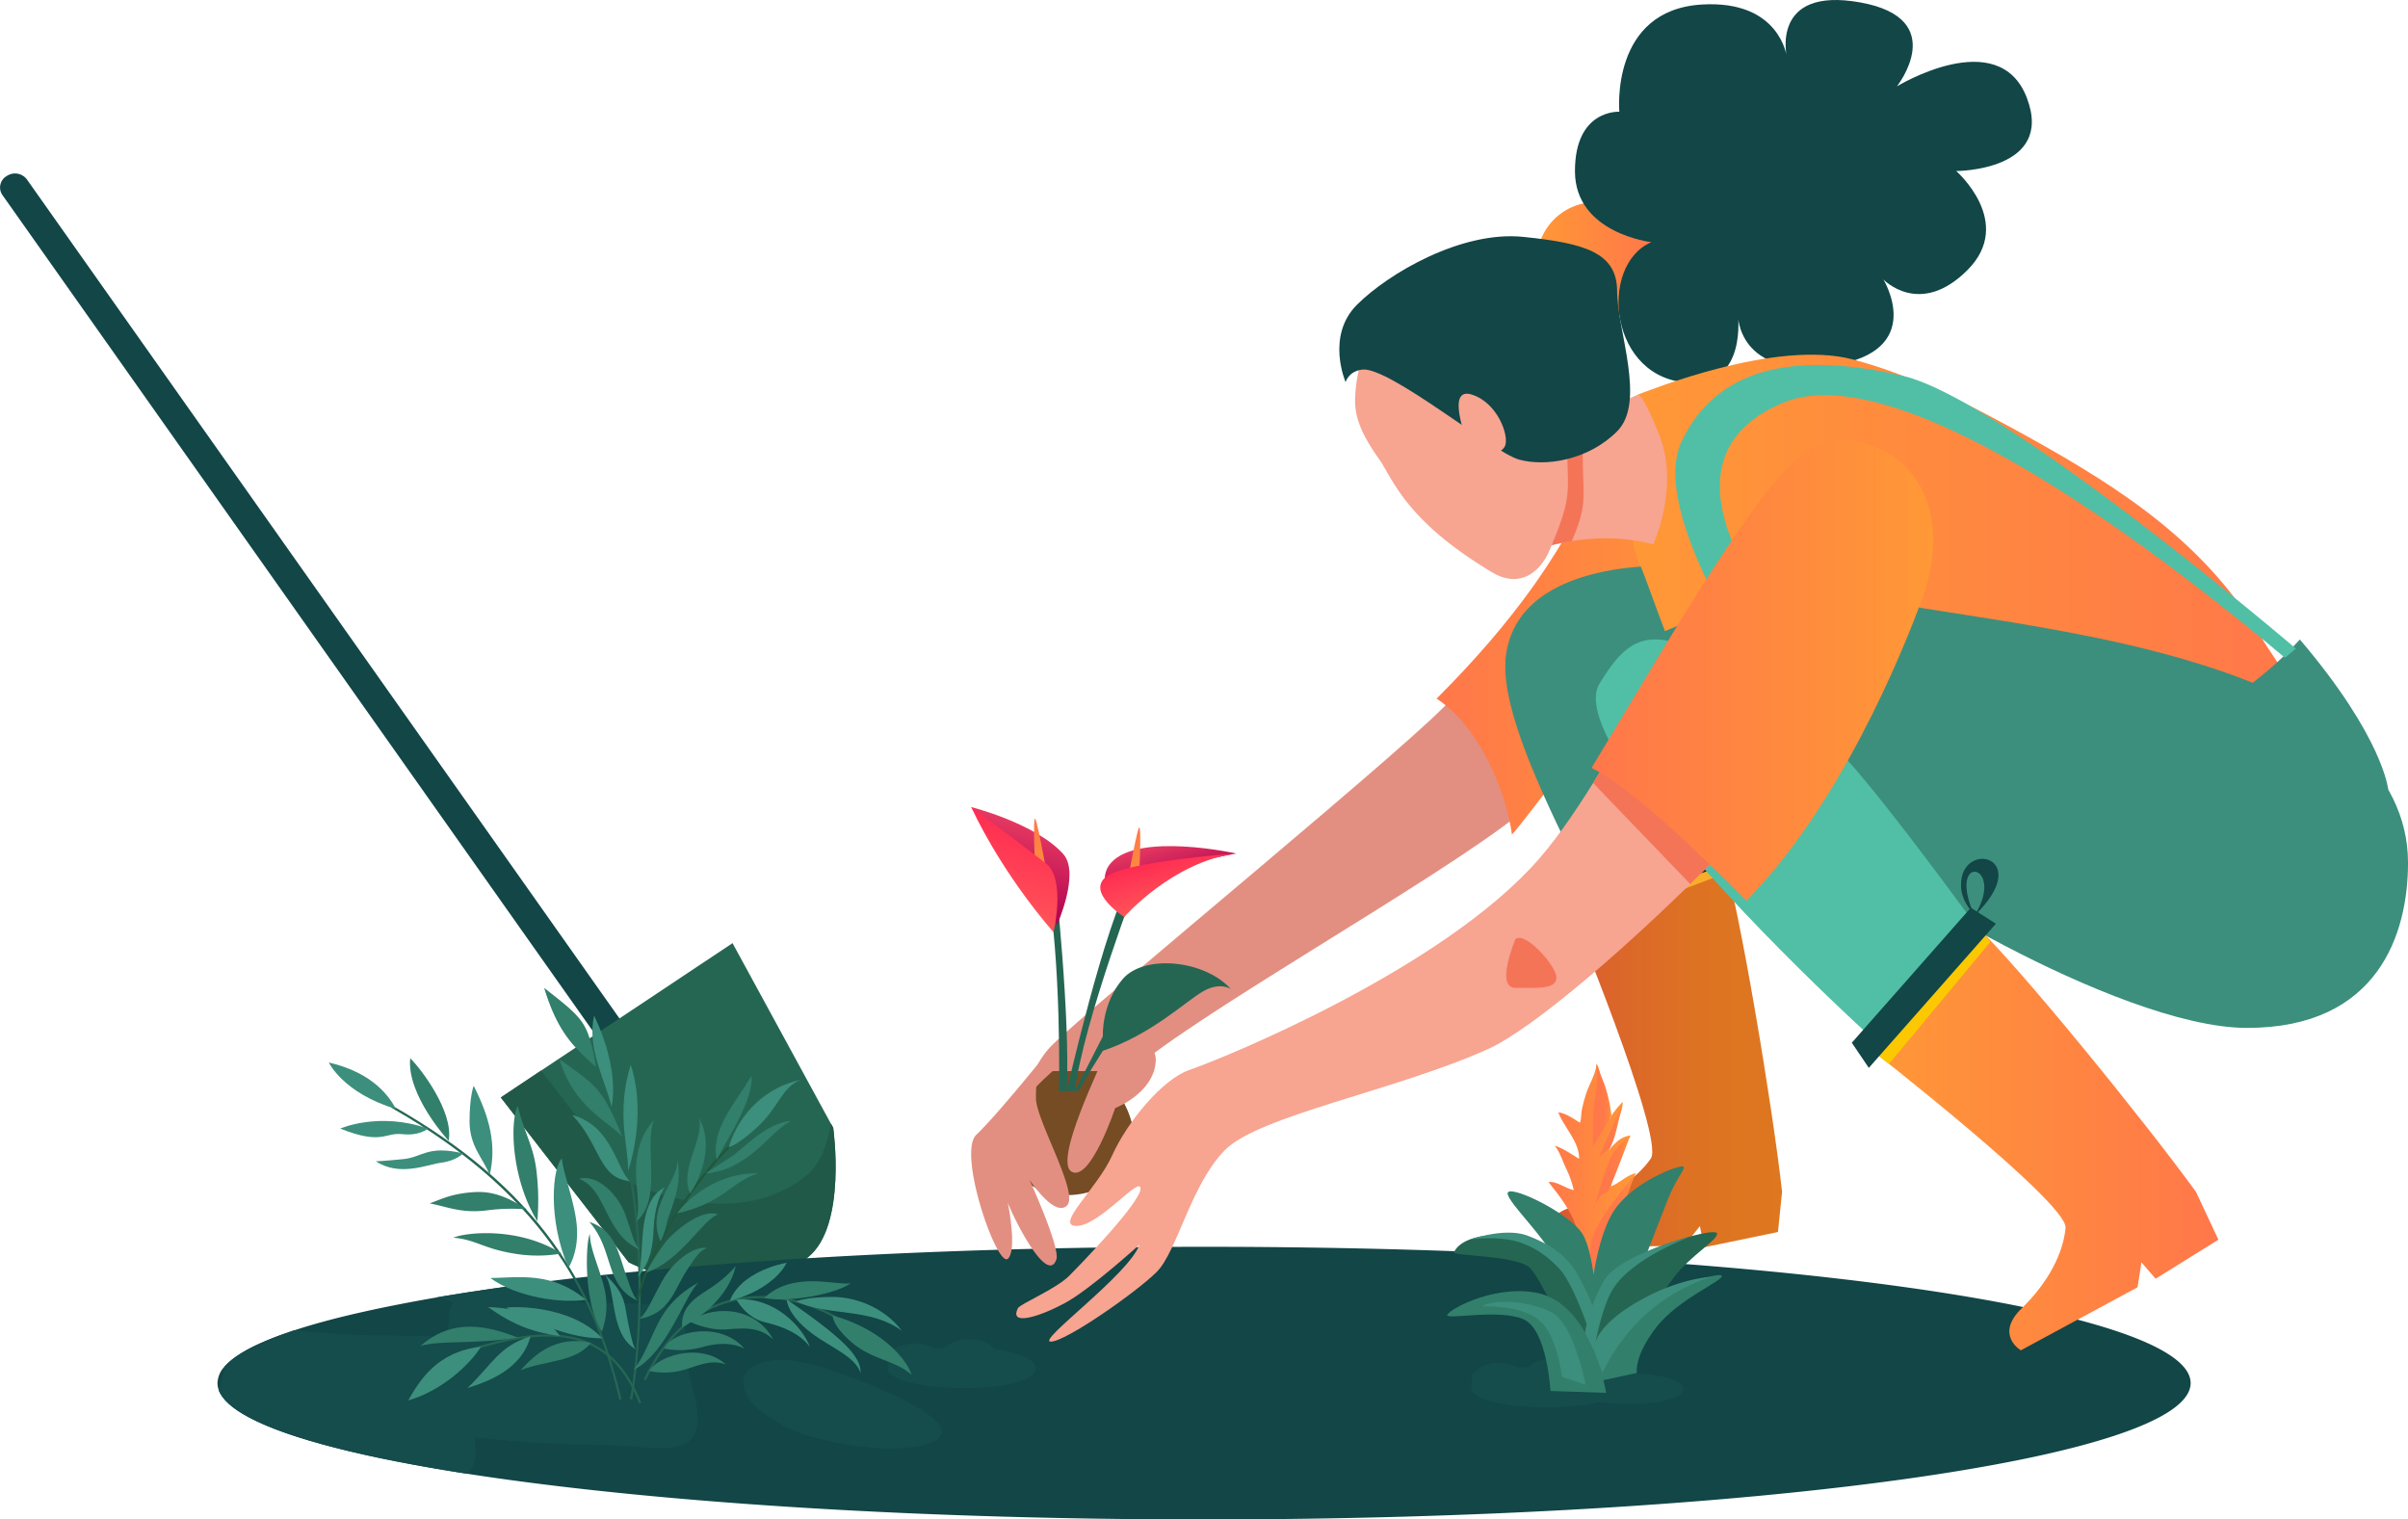 <svg xmlns="http://www.w3.org/2000/svg" xmlns:xlink="http://www.w3.org/1999/xlink" viewBox="0 0 1017.26 641.88"><defs><style>.cls-1{fill:#124647;}.cls-2{fill:#256653;}.cls-3{fill:#215948;}.cls-4{fill:#154c4c;}.cls-5{fill:url(#Gradiente_sem_nome_2);}.cls-6{fill:#e28f81;}.cls-7{fill:url(#Gradiente_sem_nome_4);}.cls-8{fill:#3c8f7c;}.cls-9{fill:url(#Gradiente_sem_nome_25);}.cls-10{fill:#f9ad28;}.cls-11{fill:#112e1c;}.cls-12{fill:url(#Gradiente_sem_nome_2-2);}.cls-13{fill:#f7a491;}.cls-14{fill:#f47458;}.cls-15{fill:#754c24;}.cls-16{fill:#50bfa5;}.cls-17{fill:url(#Gradiente_sem_nome_2-3);}.cls-18{fill:#fbc802;}.cls-19{fill:url(#Gradiente_sem_nome_4-2);}.cls-20{fill:url(#Áåçûìÿííûé_ãðàäèåíò_226);}.cls-21{fill:url(#Gradiente_sem_nome_2-4);}.cls-22{fill:url(#Áåçûìÿííûé_ãðàäèåíò_206);}.cls-23{fill:url(#Áåçûìÿííûé_ãðàäèåíò_226-2);}.cls-24{fill:url(#Gradiente_sem_nome_2-5);}.cls-25{fill:url(#Áåçûìÿííûé_ãðàäèåíò_206-2);}.cls-26{fill:#1f573b;}.cls-27{fill:#327f6b;}.cls-28{fill:url(#Gradiente_sem_nome_4-3);}.cls-29{fill:url(#Gradiente_sem_nome_6);}.cls-30{fill:url(#Gradiente_sem_nome_6-2);}.cls-31{fill:url(#Gradiente_sem_nome_6-3);}.cls-32{fill:url(#Gradiente_sem_nome_6-4);}</style><linearGradient id="Gradiente_sem_nome_2" x1="649.2" y1="110.33" x2="699.07" y2="110.33" gradientUnits="userSpaceOnUse"><stop offset="0" stop-color="#ff9836"/><stop offset="1" stop-color="#ff774a"/></linearGradient><linearGradient id="Gradiente_sem_nome_4" x1="606.89" y1="264.09" x2="737.74" y2="264.09" gradientUnits="userSpaceOnUse"><stop offset="0" stop-color="#ff774a"/><stop offset="1" stop-color="#ff9836"/></linearGradient><linearGradient id="Gradiente_sem_nome_25" x1="654.04" y1="443.12" x2="752.83" y2="443.12" gradientUnits="userSpaceOnUse"><stop offset="0" stop-color="#d95733"/><stop offset="0.29" stop-color="#db662a"/><stop offset="0.65" stop-color="#dd7322"/><stop offset="1" stop-color="#de7720"/></linearGradient><linearGradient id="Gradiente_sem_nome_2-2" x1="688.64" y1="256.32" x2="973.59" y2="256.32" xlink:href="#Gradiente_sem_nome_2"/><linearGradient id="Gradiente_sem_nome_2-3" x1="788.96" y1="480.61" x2="937.16" y2="480.61" xlink:href="#Gradiente_sem_nome_2"/><linearGradient id="Gradiente_sem_nome_4-2" x1="672.32" y1="283.41" x2="816.75" y2="283.41" xlink:href="#Gradiente_sem_nome_4"/><linearGradient id="Áåçûìÿííûé_ãðàäèåíò_226" x1="497.43" y1="377.16" x2="491.09" y2="355.58" gradientUnits="userSpaceOnUse"><stop offset="0" stop-color="#ae0051"/><stop offset="1" stop-color="#e53961"/></linearGradient><linearGradient id="Gradiente_sem_nome_2-4" x1="479.4" y1="379.68" x2="477.1" y2="349.88" xlink:href="#Gradiente_sem_nome_2"/><linearGradient id="Áåçûìÿííûé_ãðàäèåíò_206" x1="497.26" y1="380.82" x2="491.79" y2="362.22" gradientUnits="userSpaceOnUse"><stop offset="0" stop-color="#ff5459"/><stop offset="1" stop-color="#ff2c51"/></linearGradient><linearGradient id="Áåçûìÿííûé_ãðàäèåíò_226-2" x1="5508.41" y1="384.27" x2="5497.71" y2="347.86" gradientTransform="matrix(-1, 0, 0, 1, 5931.69, 0)" xlink:href="#Áåçûìÿííûé_ãðàäèåíò_226"/><linearGradient id="Gradiente_sem_nome_2-5" x1="5492.55" y1="376" x2="5490.25" y2="346.2" gradientTransform="matrix(-1, 0, 0, 1, 5931.69, 0)" xlink:href="#Gradiente_sem_nome_2"/><linearGradient id="Áåçûìÿííûé_ãðàäèåíò_206-2" x1="5509.78" y1="386.98" x2="5498.25" y2="347.75" gradientTransform="matrix(-1, 0, 0, 1, 5931.69, 0)" xlink:href="#Áåçûìÿííûé_ãðàäèåíò_206"/><linearGradient id="Gradiente_sem_nome_4-3" x1="654.11" y1="494.82" x2="691.02" y2="494.82" xlink:href="#Gradiente_sem_nome_4"/><linearGradient id="Gradiente_sem_nome_6" x1="672.91" y1="466.93" x2="680.73" y2="466.93" gradientUnits="userSpaceOnUse"><stop offset="0" stop-color="#ff774a"/><stop offset="0.56" stop-color="#ff7949"/><stop offset="0.76" stop-color="#ff8045"/><stop offset="0.91" stop-color="#ff8b3e"/><stop offset="1" stop-color="#ff9836"/></linearGradient><linearGradient id="Gradiente_sem_nome_6-2" x1="675.55" y1="477.06" x2="685.47" y2="477.06" xlink:href="#Gradiente_sem_nome_6"/><linearGradient id="Gradiente_sem_nome_6-3" x1="672.95" y1="495.59" x2="688.68" y2="495.59" xlink:href="#Gradiente_sem_nome_6"/><linearGradient id="Gradiente_sem_nome_6-4" x1="671.81" y1="516.31" x2="691.02" y2="516.31" xlink:href="#Gradiente_sem_nome_6"/></defs><g id="Camada_2" data-name="Camada 2"><g id="objects"><path class="cls-1" d="M266.92,451a6.11,6.11,0,0,1-7-2L.94,82.27a5.58,5.58,0,0,1,1.91-7.91,6.26,6.26,0,0,1,8.43,1.32l259,366.71a5.57,5.57,0,0,1-1.91,7.91A6.91,6.91,0,0,1,266.92,451Z"/><path class="cls-2" d="M211.54,463.61l97.92-65.19,42.5,78s6,41.52-10.68,54.74c-31.64,25.16-75.71,2.08-75.71,2.08Z"/><path class="cls-3" d="M340.45,496.76c-31.64,25.16-75.72,2.08-75.72,2.08l-36.15-46.58-17,11.35,54,69.61s44.07,23.08,75.71-2.08C357.91,517.92,352,476.4,352,476.4l-1-1.8C349.52,483.48,346.46,492,340.45,496.76Z"/><path class="cls-1" d="M925.43,584.27c0,31.82-186.6,57.61-416.79,57.61-117.3,0-223.29-6.7-299-17.48h0q-6.4-.92-12.52-1.86c-43-6.68-74.9-14.76-91.74-23.67-7-3.71-11.41-7.57-12.92-11.53a8.52,8.52,0,0,1-.58-3.07,10.71,10.71,0,0,1,3-7c3.34-3.8,9.37-7.5,17.82-11,3.46-1.46,7.34-2.88,11.61-4.29l2.54-.81h0c14.91-4.69,34.2-9,57.17-13l4.16-.71c12.89-2.13,26.88-4.14,41.85-6q6.93-.87,14.13-1.68c71.95-8.17,164.06-13.08,264.46-13.08C738.83,526.67,925.43,552.46,925.43,584.27Z"/><path class="cls-4" d="M314.43,581.5s4.17-14.46,39.39-1.84S410.35,605.5,390,610.48s-50-4.29-50-4.29S310.26,595.74,314.43,581.5Z"/><path class="cls-4" d="M420,569.86c-3.77-5.28-15.87-5.67-20.55-.66-1.62.1-3.18.23-4.69.4-8.27-5.11-22.44-.16-19.29,6.76-7.06,12.1,62.13,14.22,62.13,1.44C437.55,574.31,430.37,571.3,420,569.86Z"/><path class="cls-4" d="M666.56,578c-3.77-5.29-15.86-5.68-20.54-.67-1.62.1-3.19.24-4.69.41-8.27-5.12-22.44-.16-19.29,6.75-7.12,12.2,62.13,14.23,62.13,1.44C684.17,582.45,677,579.44,666.56,578Z"/><path class="cls-4" d="M688.12,593.22c-30.42,0-30.76-13,0-13C718.53,580.26,718.86,593.22,688.12,593.22Z"/><path class="cls-4" d="M243.62,560.56c0,16-29.19,24.8-38.92,15.07-8.71-8.71-1.08-24.32-20.66-27.49l4.16-.71c12.89-2.13,26.88-4.14,41.85-6C238,547.56,243.62,554.08,243.62,560.56Z"/><path class="cls-4" d="M199.06,607.12s29.65,3.36,54.67,3.36,48.19,9.61,38.92-23.75,10.2-36.14-33.36-36.14-69.5-9.27-69.5,4.63S174,610.48,174,610.48Z"/><path class="cls-4" d="M197.08,622.54c-43-6.68-74.9-14.76-91.74-23.67-7-3.71-11.41-7.57-12.92-11.53,1-3.57,1.85-7,2.47-10.08,3.34-3.8,9.37-7.5,17.82-11,3.46-1.46,7.34-2.88,11.61-4.29,10.94.9,24.81,2.21,41.16,2.21,43.55,0,24.09,2.78,33.36,36.14C202.35,612.91,201.21,619.38,197.08,622.54Z"/><path class="cls-5" d="M699.07,110.32a24.94,24.94,0,1,1-24.93-24.93A24.93,24.93,0,0,1,699.07,110.32Z"/><path class="cls-1" d="M684.09,47.21s-4-43.07,35-45.31c33-1.9,35.77,22.22,35.77,22.22s-7.15-29.95,31-23.1,15.5,35.46,15.5,35.46,42.93-26.23,54.85,4.77-29.81,31-29.81,31,24.88,21.7,4.73,41.86-35.49,3.94-35.49,3.94,18.62,30.33-21.57,36.29-39.9-21.41-39.9-21.41,3.81,29.29-19.86,28.76c-34.54-.78-39.35-49.61-16.7-59.39,0,0-32.27-3.73-32.27-30S684.09,47.21,684.09,47.21Z"/><path class="cls-6" d="M613.16,295.09c-8.79,12.58-152.29,130-168.73,146.44S433.49,486,438,496.29s14.16-18,38-41.82c22-22,131.26-82.62,166.16-110.83C639.35,323.93,630.41,306.22,613.16,295.09Z"/><path class="cls-7" d="M677.89,179.27S666.38,217.69,665.11,220c-8.35,14.77-23,39.93-58.22,75.14,17.26,11.13,29.08,37.71,31.85,57.42,2.85-2.31,93.79-120.88,98.38-146.2S720.89,169.18,677.89,179.27Z"/><path class="cls-8" d="M708.19,239.13s-65.43-4.38-71.87,36.81c-6,38.21,55.64,126.28,64.54,171.68,14.35-2.61,23.21-4.6,38.74-4.5-11.8-43.35-17.13-91.05-20.91-104.12-6.79-23.5,108.1,34.74,162.15,16.73S863.72,239.13,708.19,239.13Z"/><path class="cls-9" d="M662.4,381.72s41,99,35,107.67-17.32,16.34-32.92,20.45-9.09,17.07-9.09,17.07l56.11-.62,6.62-8.32,1.78,8.94,31.2-6.46,1.74-17c-4.07-36.51-18.06-120.43-25.43-144.1Z"/><path class="cls-10" d="M727.38,359.33l-65,22.39s1.7,4.1,4.33,10.64c14.28-5.3,48.34-18.19,62.81-23.67A80.94,80.94,0,0,0,727.38,359.33Z"/><path class="cls-11" d="M730.49,341.76c-3,5.35-1.74,10.22-1.36,13.94,2.76-29.79,22.91-12.42,0,0C763.92,346.71,740,324.64,730.49,341.76Z"/><polygon class="cls-11" points="658.52 389.61 657.52 376.84 729.41 352.07 735.28 363.17 658.52 389.61"/><path class="cls-12" d="M856.61,184.45c-23.22-12.86-48-25.76-73.79-32.59-32.82-8.69-86.51,13.29-90.8,14.78,0,0-7.65,52.78.07,70.16s23.16,73.35,52.12,102.31C760.55,355.45,823.92,361,876,362.8c26-34,67.35-27.09,97.25-60.37,2.82-3.14-14.9-28-16.83-31.27C932.84,230.42,897.69,207.21,856.61,184.45Z"/><path class="cls-8" d="M971.57,270.14c-29.9,33.28-67.39,41.15-93.38,75.17,40.23,1.36,73.76.44,73.76.44l56.95-12.17S1007,311.76,971.57,270.14Z"/><path class="cls-8" d="M948,287c-44.63-17.1-95-23.52-141.86-31.06-52.83-8.5-92.67,2.8-119.87,19.74l107.56,88.76c-11.1,0,99.93,69.79,155.44,69.79s68-39.88,68-69.79C1017.26,325,980.25,299.37,948,287Z"/><path class="cls-13" d="M643.57,234S671,222.35,698.42,230c0,0,11.1-24.06,2.74-45.7-6.76-17.47-9.14-17.64-9.14-17.64L653.71,184l-17.79,14.09Z"/><path class="cls-14" d="M635.92,198.08l7.65,36a95,95,0,0,1,20.4-5.46c6.93-16,4.66-18.64,4.66-36.26,0-3.67-1.55-8.22-4.37-13.1L653.71,184Z"/><path class="cls-15" d="M444.73,452.47s-23.81,20-20,33c8.65,29.68,48.74,21,53.57,2.65S465,452.47,465,452.47Z"/><path class="cls-13" d="M580.41,139.85a61.62,61.62,0,0,0-7.95,29.58c0,9.58,5.52,18,10.84,25.53,6,9.59,12.27,26,47.08,46.83,11.67,7,20.35-.22,24.19-9.24,10.15-23.84,7.5-24.28,7.5-44.58S620.14,120.43,580.41,139.85Z"/><path class="cls-1" d="M568.45,161.42S560,142,573.24,128.75s44.14-31.34,70.18-28.69,39.73,6.63,39.73,23,12.36,46.79,0,59.15-30.46,15-41.49,11.92-54.83-39.39-66.22-38C569.63,156.85,568.45,161.42,568.45,161.42Z"/><path class="cls-16" d="M880,452.65c-30.55-41.11-91.78-127.64-108.17-140-17-12.74-52.07-42.91-73-42.54-10.7.19-16.89,8.52-23.13,18.69-18,29.33,125.5,164.12,168,194.3C854,471.76,866.15,462.07,880,452.65Z"/><path class="cls-17" d="M789,442.33s84.58,65.83,83.6,76.35-7,22.77-18.53,34-.37,17.75-.37,17.75L903,543.8l1.65-10.51,6,6.9,26.51-16.5L927.7,503.5c-21.57-29.73-75.18-95.79-93.29-112.73Z"/><path class="cls-18" d="M834.4,390.78l-45.46,51.57s3.5,2.72,9,7.11c9.8-11.66,33-39.69,42.93-51.6A81.59,81.59,0,0,0,834.4,390.78Z"/><path class="cls-1" d="M828.42,374c.07,6.12,3.54,9.75,5.71,12.79-12.31-27.26,13.79-22.11,0,0C859.94,361.75,828.24,354.37,828.42,374Z"/><polygon class="cls-1" points="789.48 451.11 782.3 440.5 832.58 383.46 843.17 390.21 789.48 451.11"/><path class="cls-6" d="M465.88,447c-.12,1.93-21.09,43.66-13.14,48s18.36-26.9,18.36-26.9,16.3-6.24,17.14-19.73S465.88,447,465.88,447Z"/><path class="cls-6" d="M439.19,448.63s-18.57,23-26.74,30.74,8.86,56.6,13.37,52.34-1.09-29.91-1.09-26.83S442.1,544.43,446.27,532c1.69-5-11.4-33.69-11.4-33.69s10.48,16.06,15.84,11S437.65,473.21,437.65,464A68.93,68.93,0,0,1,439.19,448.63Z"/><path class="cls-13" d="M619.6,185.9s-8.85-22.51,2-19.26,15.93,17.11,14.27,21.59S623.6,193.68,619.6,185.9Z"/><path class="cls-16" d="M969.89,274l-4.6,3.89c-41.56-35-160.44-129.9-212.46-107.59-66.68,28.58,14.52,110.22,14.52,110.22l-22.81,5.14s-48.31-68.91-34.21-99S756,147.61,804,158.82C846.78,168.81,969.89,274,969.89,274Z"/><path class="cls-13" d="M676.94,324.39c-9.07,15-18.05,28.36-26.62,38.25-41,47.3-136.1,85.42-147.68,89.28s-26.54,22.2-32.82,36.2-24.61,29.76-15,29.76,27-21.56,27-15.76-24.65,31.33-30.2,36.88-20.71,11.85-21.6,13.63c-3.89,7.78,9.33,3.54,20-2.25s31.37-24.62,31.37-24.62c-4.34,12.55-43.76,41-37.48,41s36-20.75,44.72-29.43,14.48-37.16,29-51.64,72.39-25.1,111-42.54c19.16-8.65,60.21-43.91,98.81-83C713.09,345.65,695.59,333.83,676.94,324.39Z"/><path class="cls-14" d="M676.94,324.39c-1.31,2.16-2.61,4.29-3.92,6.38l41,42.67q6.69-6.53,13.35-13.27C713.09,345.65,695.59,333.83,676.94,324.39Z"/><path class="cls-19" d="M767.35,188.3c-19.34,6.58-60.72,79.46-95,136.09C691,333.83,723.41,366,737.74,380.5,776.93,340.82,803.28,276.86,812,253,829.29,205.77,796.05,178.53,767.35,188.3Z"/><path class="cls-14" d="M640.17,396.78s-8.69,20.51,0,20.51,17.35.83,17.35-4.28S643.94,393,640.17,396.78Z"/><path class="cls-2" d="M450.64,460.91S466.7,390,478.22,370.4h2.93s-23.33,60.75-27.08,90.51Z"/><path class="cls-2" d="M447.36,461s1.24-54.79-5.45-90.55h3.82s6.48,59.07,4.91,90.51Z"/><path class="cls-2" d="M454.07,460.91l11.82-23.09s-.68-13.78,8.45-24.29,34.6-8,45.61,4.27c0,0-4.41-3.15-11.64.94S486.5,437,465.89,443.91c0,0-8.71,13.71-9.94,16.71Z"/><path class="cls-20" d="M471.91,384.66s-9.83-12.13-2.5-20.24c11.74-13,52.85-3.87,52.85-3.87s-38.26,7.44-44,9.85S471.91,384.66,471.91,384.66Z"/><path class="cls-21" d="M475,380s4.89-28.07,6.15-30.33,0,23.14,0,23.14Z"/><path class="cls-22" d="M474.92,387.38s20.39-23.37,47.34-26.83c0,0-46.55,3.22-55,9.85S474.92,387.38,474.92,387.38Z"/><path class="cls-23" d="M446.4,391.06s10.06-22.21,2.73-30.32c-11.74-13-38.86-19.8-38.86-19.8s19.18,24.31,25,26.72S446.4,391.06,446.4,391.06Z"/><path class="cls-24" d="M443.54,376.34s-4.89-28.07-6.15-30.33,0,23.14,0,23.14Z"/><path class="cls-25" d="M445.07,393.79s-20.54-22.72-34.8-52.85c0,0,23.19,17.21,31.64,23.85S445.07,393.79,445.07,393.79Z"/><path class="cls-2" d="M261.66,591.34c-9.37-39.29-28.14-84.68-96.32-123.39l.47-.82c29.8,16.91,52,35.84,67.87,57.84,13.38,18.53,22.56,39.55,28.9,66.15Z"/><path class="cls-2" d="M270,592.85c-5.63-14.26-13.9-22.89-25.28-26.38-10.83-3.33-25.12-2.15-43.67,3.6l-.28-.9c38-11.79,59-4.81,70.11,23.33Z"/><path class="cls-2" d="M267.06,591.19l-.93-.17c6.52-36.44,5.89-104.62-15.93-142.1l.81-.47c12.92,22.18,17.42,52.42,18.92,73.89C271.88,550.35,269.73,576.27,267.06,591.19Z"/><path class="cls-26" d="M269.92,548.39l-.91-.23c5.19-20.37,22.15-48,40.34-65.74l.65.67C291.93,500.71,275.08,528.18,269.92,548.39Z"/><path class="cls-2" d="M272.82,583.06l-.86-.41c8.28-17.44,19.87-28.56,34.46-33,17.4-5.36,35.82-.09,47.26,6.63l-.47.82c-11.27-6.62-29.41-11.82-46.52-6.55C292.37,554.91,281,565.87,272.82,583.06Z"/><path class="cls-8" d="M138.92,448.84c19.18,4.46,25.89,15,28.35,19.66C144.86,461.68,138.92,448.84,138.92,448.84Z"/><path class="cls-27" d="M173.28,447.06c-1.48,15.81,16.25,34.86,16.25,34.86C191.79,469.49,177.34,450.85,173.28,447.06Z"/><path class="cls-8" d="M180.75,476.76c-20.62-7.25-37,0-37,0,17.7,7.07,18.78,1.53,26.21,2.35S180.75,476.76,180.75,476.76Z"/><path class="cls-8" d="M195.64,487.23c-15.11-3.53-17.14,1.6-25.11,2.41s-11.75.95-11.75.95c10.13,6.62,21.61,1.35,27.83.54S195.64,487.23,195.64,487.23Z"/><path class="cls-8" d="M206.87,496.41c-2.57-6.9-8.51-12-8.51-22.71s1.75-15,1.75-15C206.87,472,209.85,483.73,206.87,496.41Z"/><path class="cls-27" d="M181.48,508.35c7.61,1.44,13.19,4.23,23.91,3a79.65,79.65,0,0,1,17.22-.46c-11.54-7.46-17.76-7.91-25.5-7S185.31,507.09,181.48,508.35Z"/><path class="cls-27" d="M227,515.9c-10.88-17.64-11.69-41.72-8.31-48.66,3.37,13.06,7,17.26,8.1,28.88A103.63,103.63,0,0,1,227,515.9Z"/><path class="cls-8" d="M240.13,535.53c-8.94-20.76-6.65-42.65-2.73-46.16,0,5,5.81,18.92,6.35,29.59S240.13,535.53,240.13,535.53Z"/><path class="cls-27" d="M237.22,529.54c-18.27-11.55-40.85-8.85-45.7-6.69,9.46.81,12.4,4.5,25.39,6.67A59.36,59.36,0,0,0,237.22,529.54Z"/><path class="cls-27" d="M249.16,521.3c.18,6.77,4,13.93,6.31,23.53a31.71,31.71,0,0,1-1.25,17.78C245.92,548.79,247.72,523.71,249.16,521.3Z"/><path class="cls-8" d="M207.18,539.9c11.89-.18,25.94-2.88,40.34,9.19C237.27,550.7,218.17,548,207.18,539.9Z"/><path class="cls-8" d="M254.42,565.37c-13.91-15-40.93-13.4-40.57-12.86C236.54,564.39,247.8,565.26,254.42,565.37Z"/><path class="cls-8" d="M203.19,568.92c-19.06,2.14-26.09,14.75-30.77,22.67C186.47,587.63,198.48,576.51,203.19,568.92Z"/><path class="cls-27" d="M218.78,565.07c-16.81-6.73-29.6-6.59-41.2,3.55C185.76,566.08,199.89,568,218.78,565.07Z"/><path class="cls-8" d="M197.45,586.37c10.77-10.27,13.18-17.58,26.68-21.85C220.38,578.4,206.63,583.49,197.45,586.37Z"/><path class="cls-8" d="M236.49,564.38c-7.24-11-26.51-12.22-30.3-12.21C217.41,560.16,225.78,562.9,236.49,564.38Z"/><path class="cls-27" d="M249.7,567.27c-15.31-3.43-24.19,5.43-29.81,11.6C230.16,574.64,242.86,575.63,249.7,567.27Z"/><path class="cls-27" d="M229.89,417.34c11.21,8.78,15.94,12.43,18.51,19.32a64.9,64.9,0,0,1,3.3,14C243.4,443.15,235.83,437.07,229.89,417.34Z"/><path class="cls-8" d="M251,429c11.29,23.77,7.33,38.55,7.33,38.55C255.91,456.68,247.78,443,251,429Z"/><path class="cls-27" d="M262.85,480.11c-6.21-6.57-20.53-12.51-26.48-32.64C251.23,458.28,254.34,459,262.85,480.11Z"/><path class="cls-8" d="M266.45,449.79c7.16,22.16-1.14,44.86-1.14,44.86C265.77,485.05,260,470.59,266.45,449.79Z"/><path class="cls-8" d="M241.72,471c17,4.73,18.64,22.74,24.32,27.92C252.8,497.75,253.88,483.83,241.72,471Z"/><path class="cls-27" d="M268.93,515.9c11.08-9.67,3-31.47,7.3-42.66-9.46,10.3-7.55,24-7,30.54S269.61,512.05,268.93,515.9Z"/><path class="cls-27" d="M270.09,527.85C255.15,521,256.46,502.32,244.53,498c8.19-2.29,17,7.31,19.81,15.54S267.59,524.47,270.09,527.85Z"/><path class="cls-8" d="M269.49,539.52c5.91-7.52,6.28-13.54,6.68-21.24s2.57-13.91,4.6-16.61c-8.52,3.91-9.14,17-9.57,24.58S270.37,537,269.49,539.52Z"/><path class="cls-27" d="M269.45,549.54c-14.22-6.4-9.86-21.39-20.48-33.35,10.61,3.38,12.24,12.76,15.2,21.55S267.87,547.83,269.45,549.54Z"/><path class="cls-27" d="M270,557.16c12.6-2,14.9-12.15,19.49-19.45s6.22-9.32,9.19-10.54c-5.67-.81-14.18,5.41-19,14.05S273.58,554.32,270,557.16Z"/><path class="cls-8" d="M268.51,570c-11.12-6.62-8-24.63-13-31.61,9,8,8.38,13.39,9.73,19.87S267.33,568.39,268.51,570Z"/><path class="cls-27" d="M267.68,578.68c14.3-7.08,21.87-32.3,27.54-37-12.31,6.74-16.21,14.59-20.4,24.05S269.19,576.46,267.68,578.68Z"/><path class="cls-27" d="M273,537.58c14.77-5,23.69-22.35,30.31-24.54-7.16-2.86-19.23,7.94-22,11.46S274,535.11,273,537.58Z"/><path class="cls-27" d="M279.09,524.47c-6.55-14.63,7.62-25.45,7.08-34.53,2.3,11.32-3,20.74-4.39,26.45A39,39,0,0,1,279.09,524.47Z"/><path class="cls-27" d="M286,512.57c19.8-4.42,22.9-13.47,34.25-16.85-11.89-.4-21.44,5.21-26.71,9.26A34.74,34.74,0,0,0,286,512.57Z"/><path class="cls-27" d="M291.6,504.13c-4.9-10,6.32-23.53,3.62-31.91C301.43,482.75,296.66,496.5,291.6,504.13Z"/><path class="cls-27" d="M298,495.7c18.59-1.46,27.24-17.87,36.16-22.16-10.14.57-20.54,12-24.73,14.77S298,495.7,298,495.7Z"/><path class="cls-27" d="M302.83,489.94c-2.75-12.73,7.66-23.67,14.68-35.56C318.32,465.46,306.39,482.14,302.83,489.94Z"/><path class="cls-8" d="M307.8,484.62c4.91-15.38,16.6-25.51,30.51-28.48-8.51,3.38-8.89,11.59-19.29,20.84C310.92,484.19,307.8,484.62,307.8,484.62Z"/><path class="cls-27" d="M351.75,555.7c19.12,5.27,30.6,17,33.44,25.13-6.62-6.08-16.75-6.35-25.26-13.64S351.75,555.7,351.75,555.7Z"/><path class="cls-8" d="M332.33,548.9c23.22,16,31.52,24,31.25,31.12-2.43-7.16-12.49-10.61-20.94-17C332.33,555.16,332.33,548.9,332.33,548.9Z"/><path class="cls-8" d="M381,562.19c-7.29-9.73-19.39-14.34-29.25-14.31-11.49,0-15.4,1.9-15.4,1.9C350.47,556.24,367.22,552.19,381,562.19Z"/><path class="cls-27" d="M322.78,548.33c12.43-11.65,30.39-5.16,36.61-6.24C353.17,546.68,333.05,550.39,322.78,548.33Z"/><path class="cls-8" d="M308.38,549.54c19.48-5.32,23.95-16.13,23.95-16.13C311.3,537.87,308.38,549.54,308.38,549.54Z"/><path class="cls-27" d="M310.76,534.9c-8.52,9.75-15.54,10.87-20,16.68a12.9,12.9,0,0,0-2.59,9.09C303.33,552.73,309.4,541.65,310.76,534.9Z"/><path class="cls-8" d="M342.17,569c-4.13-5.42-10.88-8.53-19-10.42s-12.09-9.64-12.09-9.64C327.37,547.79,339,560.61,342.17,569Z"/><path class="cls-27" d="M326.63,565.8c-6.06-5.48-12.18-4.75-19.93-4.21s-15.27-3.22-15.27-3.22C299.43,551.77,318.59,550.87,326.63,565.8Z"/><path class="cls-27" d="M280.63,569.72c2.59-7,23.29-12.21,33.83,0-5.32-2.74-11.84-2.31-17.55-.69A36.16,36.16,0,0,1,280.63,569.72Z"/><path class="cls-27" d="M274.24,579.16c3.69-6.27,21.75-12.33,32.37-2.79-7.2-2.52-13.15,1.46-19.9,2.85A30.8,30.8,0,0,1,274.24,579.16Z"/><path class="cls-28" d="M680.56,501.14c.9-3.88,1.64-8.22,3.12-12.09a42.29,42.29,0,0,1,2.47-5.23c.75-1.34,2.24-2.64,2.53-4.15a10.75,10.75,0,0,0-6.16,3.17,24.32,24.32,0,0,0-3,3.2c1.52-3.05,2.3-7.21,3.29-10.42s2.74-6.73,2.69-10.1a35.65,35.65,0,0,0-5.54,7.08c-.67-3.73-1-7.48-2-11.27-.63-2.41-1.39-4.78-1.93-7.23-.34-1.51-.6-3.49-1.61-4.66-.13,4.17-3.34,9-4.52,13.07-.62,2.08-1.23,4.22-1.65,6.33-.33,1.67-.15,3.87-.84,5.4-2.69-1.63-5.88-3.94-9.1-4.33,2.36,6.3,9,12.54,8.76,19.62-3.18-1.94-6.77-4.46-10.3-5.52,2.25,2.57,3.4,6.79,4.95,9.82a43.4,43.4,0,0,1,3.12,8.89c-3.29-.56-7.42-3.94-10.66-3.33,4.07,5.13,7.78,9.78,10.54,15.91,2.5,5.53,4.54,19,5.13,24.9l9-4.38s.56-3.14.75-4.23c.37-2.2.71-4.33,1.19-6.48.93-4.22,2.06-8.43,3.24-12.55,1.58-5.53,3.76-12.31,7.1-17C687,496.54,684.13,499.84,680.56,501.14Z"/><path class="cls-29" d="M674.35,449.44a44.93,44.93,0,0,1-.39,13.67c-1.39,7-1,21.31-1,21.31s1.4-2.59,3.79-6.37,4-6.77,4-6.77a60.6,60.6,0,0,0-2.79-12.75C676,453.35,674.35,449.44,674.35,449.44Z"/><path class="cls-30" d="M675.55,488.61l4.58-3.59a35,35,0,0,0,2.59-7.17c1.2-4.58,2.75-12.33,2.75-12.33s-3.14,7.75-4.94,11.93S675.55,488.61,675.55,488.61Z"/><path class="cls-31" d="M673,511.51s-.39-1.59,2.59-5.37,2.59.2,5.18-6,7.95-20.49,7.95-20.49a39.23,39.23,0,0,0-7.35,7.74C678.54,491.6,673,511.51,673,511.51Z"/><path class="cls-32" d="M673.16,537s-2.59-7.57-.59-13.54,5-10.16,7.76-14S691,495.6,691,495.6s-1.72,4-3.91,10.54-4.39,16.33-7,21.11A62.81,62.81,0,0,1,673.16,537Z"/><path class="cls-27" d="M636.91,504.34c.73,4.38,15.94,18.33,20.72,29.09S666,559.32,666,559.32l9.16,1.59s-.21-8.33-1.26-17.61c-1-8.52-2.65-17.84-5.51-22.22C662.41,511.91,636.11,499.56,636.91,504.34Z"/><path class="cls-27" d="M681.53,511.91C689.3,499.36,709.42,492,711,492.79s-2.39,3.59-6.77,14.74-19.13,49.4-19.13,49.4l-13.94.8S672.32,526.79,681.53,511.91Z"/><path class="cls-2" d="M667.59,584.82s3.18-41,16.33-49.8,41-16.73,41.43-13.94S714.2,530.24,707,539.8s-14.35,21.11-14.35,21.11l-7.17,15.14Z"/><path class="cls-2" d="M614.2,529c-.77,1.61,25.5,1.2,31.87,6.38C650.47,539,664,568.48,664,568.48h10.76s-3.64-30.72-18.73-40.23C641.49,519.08,618.58,519.88,614.2,529Z"/><path class="cls-27" d="M671.77,584.22s0-14.74,10-25.5,43-21.51,45.41-19.92-17.92,9.56-27.48,21.91S691.49,580,691.49,580Z"/><path class="cls-27" d="M655,587.61s-1.4-25.9-11.36-30.28-31.47,0-32.27-1.6,18.24-12.86,37.05-9.76c24.11,4,30.08,42.43,30.08,42.43Z"/><path class="cls-8" d="M626.15,551.75c-.89.48,17.73-1.39,25.7,7.57,6.22,7,8,22.31,8,22.31l10,3.39s-4.58-23.91-13.15-29.88C650.49,550.85,633.52,547.77,626.15,551.75Z"/><path class="cls-8" d="M673.36,570.67l3.59,9.17a81.76,81.76,0,0,1,8-13.15,75.49,75.49,0,0,1,38-27.29s-13.54.4-30.87,10.36C671.63,561.51,673.36,570.67,673.36,570.67Z"/><path class="cls-8" d="M621,523.66s14.75-5.37,24.51-1.59,16.73,8.37,21.51,17.33a104,104,0,0,1,6.57,14.34L671,561.31s-6.57-19.54-12.55-25.69c-6.57-6.78-13.54-10.76-21.51-12A58.25,58.25,0,0,0,621,523.66Z"/><path class="cls-8" d="M669.58,562.91a68.45,68.45,0,0,1,8.16-22.11c6.73-10.9,36.85-18.53,36.85-18.53s-24.1,8.57-32.86,21.71c-5.35,8-8.37,26.69-8.37,26.69Z"/></g></g></svg>